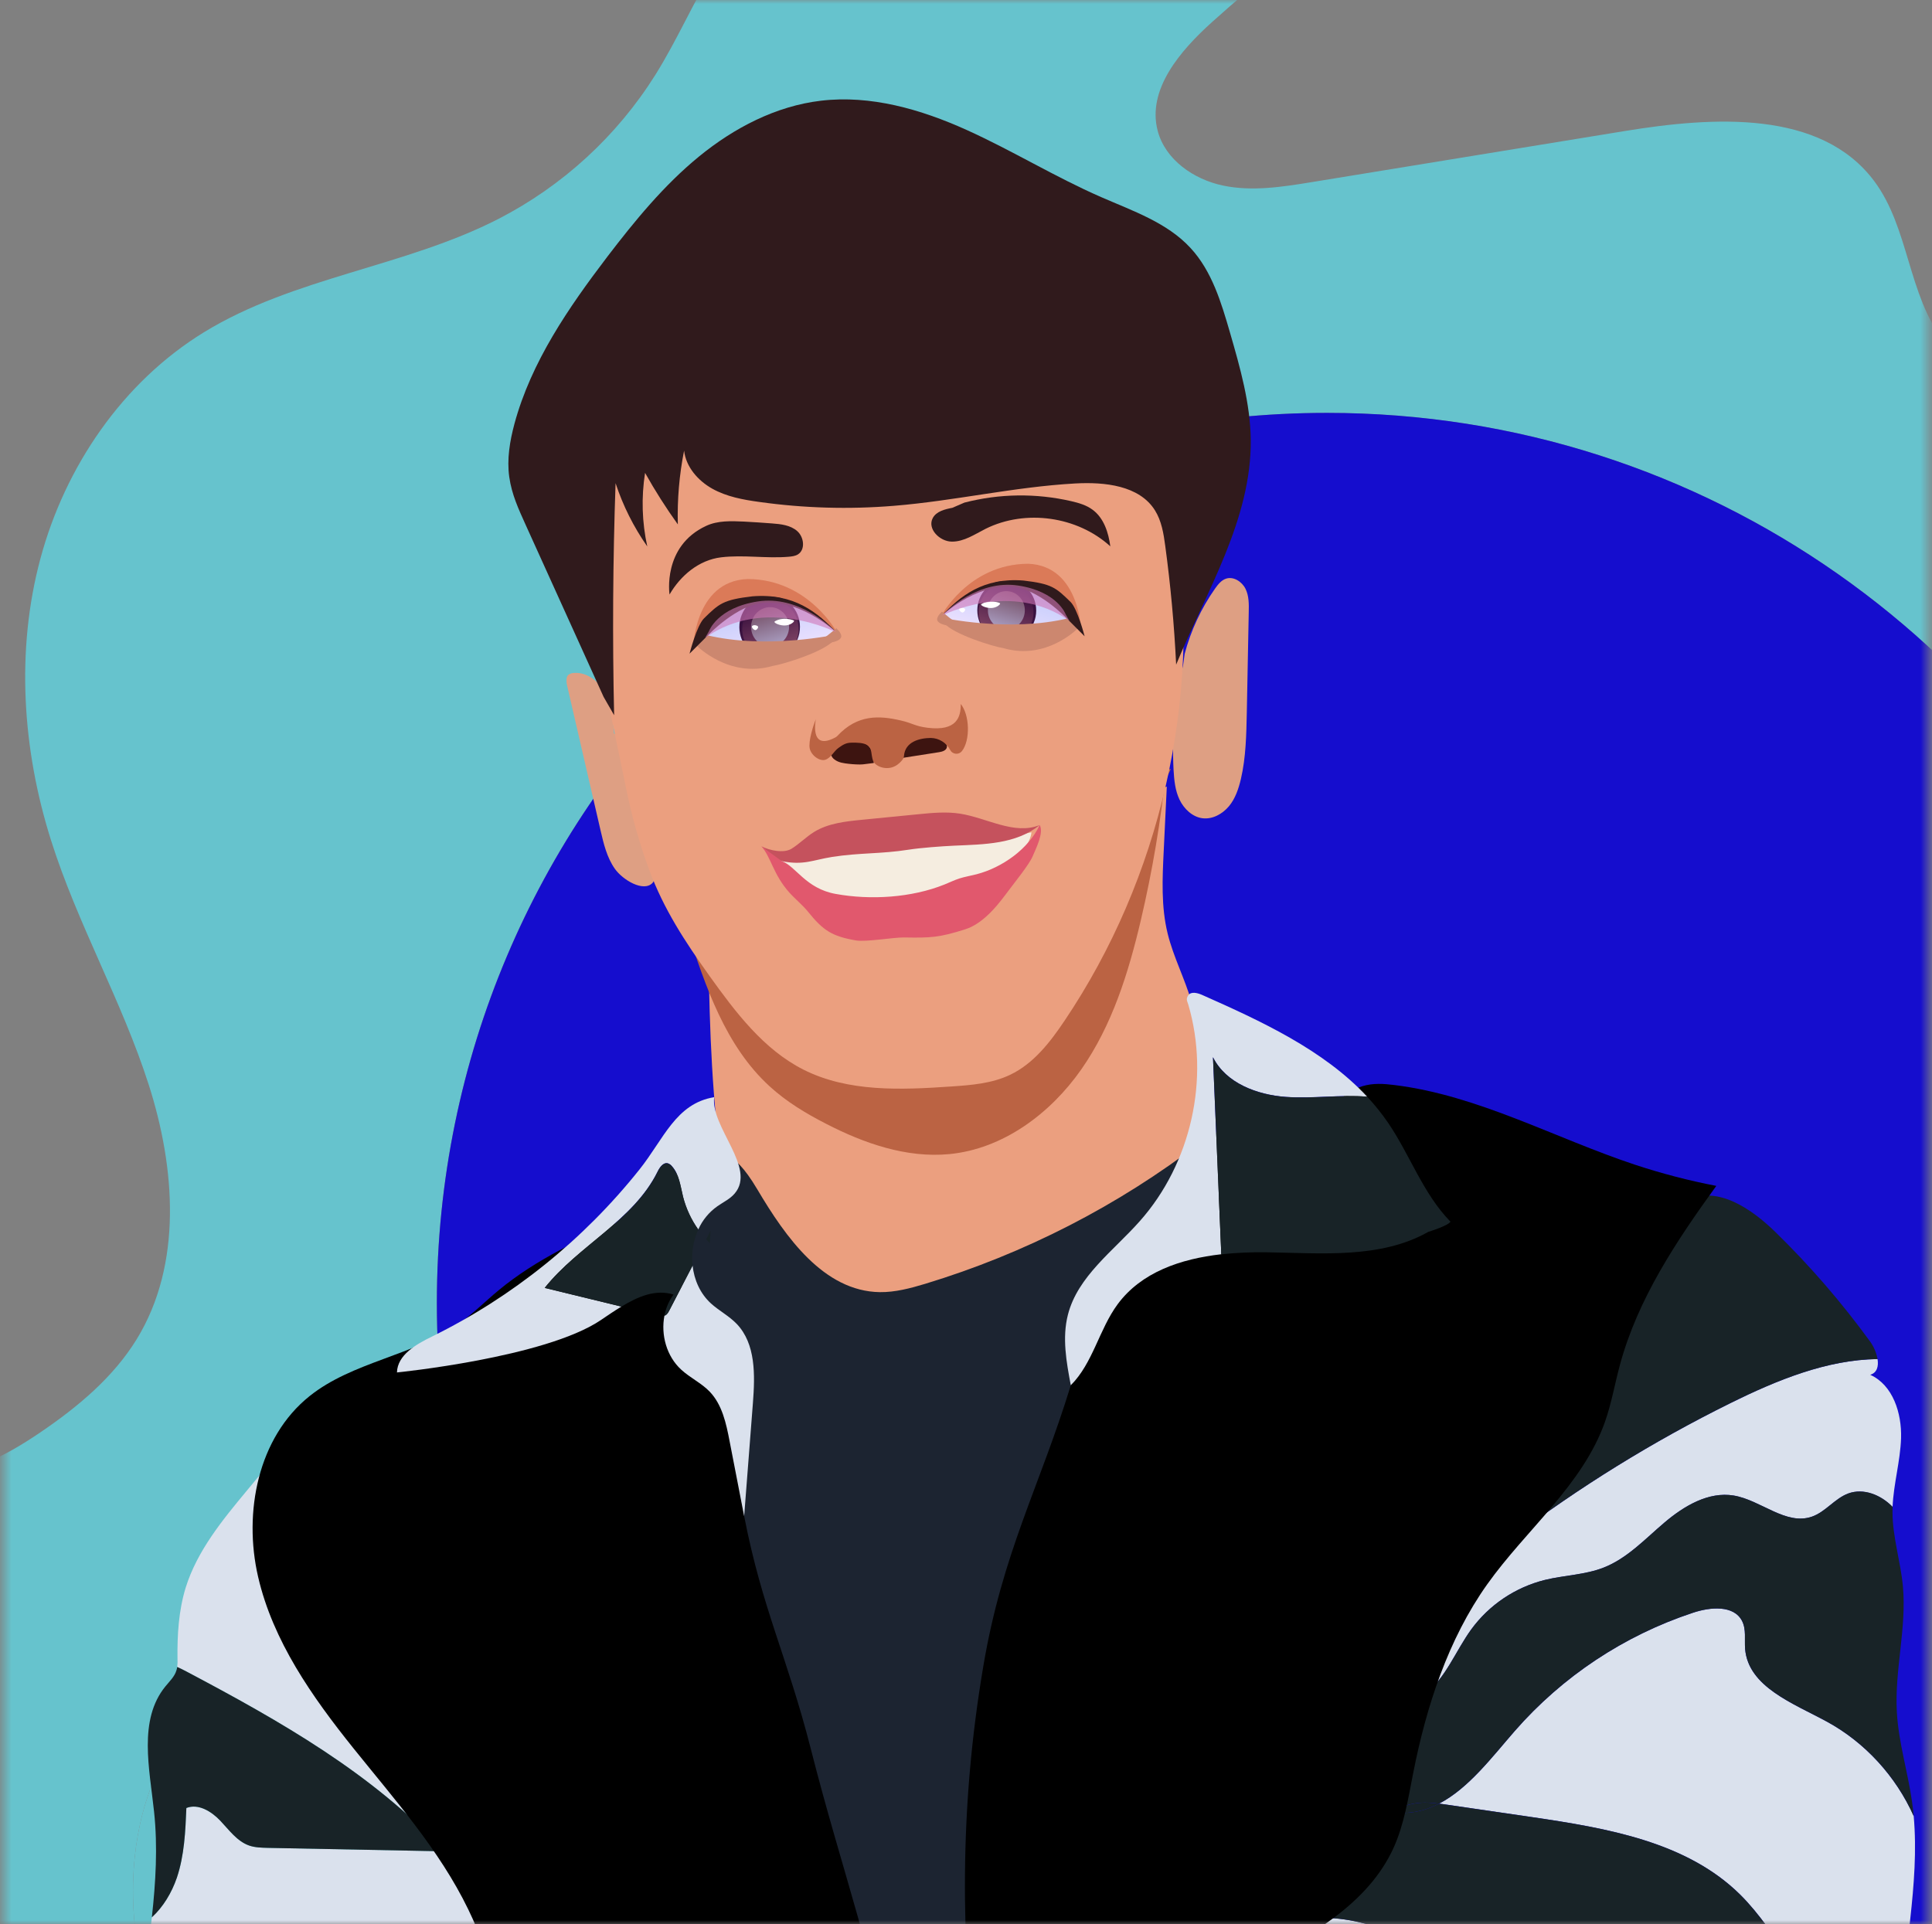 <svg width="251" height="250" viewBox="0 0 251 250" fill="none" xmlns="http://www.w3.org/2000/svg">
<rect x="0" y="0" width="251" height="250" fill="#808080" stroke="none"/>
<mask id="mask0_1708_12791" style="mask-type:alpha" maskUnits="userSpaceOnUse" x="0" y="0" width="251" height="250">
<rect x="0.5" width="250" height="250" fill="#C4C4C4"/>
</mask>
<g mask="url(#mask0_1708_12791)">
<path d="M113.393 257.924C110.769 248.354 103.905 240.496 96.335 234.084C87.97 227.002 78.011 221.242 67.522 218.086C77.499 239.497 93.84 257.345 114.113 269.199C114.634 265.43 114.389 261.595 113.393 257.924Z" fill="#781ED1"/>
<path d="M229.24 270.037H280.5V214.703C270.849 240.016 252.562 256.851 229.24 270.037Z" fill="#FA9101"/>
<path d="M114.112 269.196C114.633 265.429 114.388 261.595 113.392 257.924C110.769 248.354 103.904 240.496 96.335 234.084C87.97 227.002 78.011 221.242 67.522 218.086C77.499 239.495 93.84 257.342 114.112 269.196Z" fill="#FA9101"/>
<path d="M277.043 54.087C268.211 52.293 258.068 51.408 252.524 44.301C247.858 38.318 248.036 29.629 243.502 23.544C236.556 14.223 222.568 15.153 211.093 17.025L170.456 23.658C166.623 24.283 162.684 24.908 158.884 24.11C155.083 23.312 151.394 20.761 150.405 17.005C148.989 11.626 153.344 6.578 157.477 2.856C163.777 -2.809 170.412 -8.091 177.344 -12.961L99.437 -12.961C96.936 -10.266 94.714 -7.326 92.804 -4.184C90.063 0.338 87.957 5.225 85.154 9.709C80.152 17.683 73.094 24.161 64.722 28.462C52.549 34.694 38.176 36.014 26.514 43.161C15.953 49.635 8.476 60.599 5.257 72.559C2.039 84.52 2.899 97.385 6.633 109.196C10.068 120.062 15.838 130.074 19.317 140.927C22.797 151.779 23.718 164.303 17.757 174.016C14.71 178.978 10.112 182.801 5.296 186.079C2.862 187.737 0.249 189.305 -2.5 190.334V270.039H24.19C19.333 261.865 16.742 252.381 17.372 242.869C17.886 235.087 20.61 227.02 26.701 222.15C29.548 219.874 32.973 218.419 36.47 217.394C46.672 214.405 57.346 215.025 67.52 218.092C60.612 203.267 56.754 186.735 56.754 169.301C56.754 105.43 108.531 53.653 172.402 53.653C221.763 53.653 263.901 84.576 280.499 128.107V54.861C279.353 54.582 278.201 54.324 277.043 54.087Z" fill="#66C3CD"/>
<path d="M67.521 218.09C57.347 215.026 46.673 214.406 36.471 217.392C32.972 218.417 29.548 219.873 26.701 222.148C20.61 227.018 17.887 235.085 17.372 242.867C16.743 252.378 19.333 261.862 24.191 270.037H113.983C114.031 269.758 114.074 269.479 114.112 269.199C93.839 257.346 77.499 239.498 67.521 218.09Z" fill="#66C3CD"/>
<path d="M172.404 53.648C108.533 53.648 56.756 105.426 56.756 169.297C56.756 186.73 60.614 203.263 67.522 218.088C78.012 221.246 87.97 227.004 96.334 234.088C103.906 240.5 110.77 248.358 113.392 257.928C114.388 261.599 114.633 265.433 114.113 269.201C114.595 269.483 115.08 269.762 115.567 270.038H229.24C252.562 256.852 270.849 240.017 280.5 214.704V128.103C263.902 84.576 221.765 53.648 172.404 53.648Z" fill="#150DCE"/>
<path d="M151.588 102.203L151.187 110.551C151.012 114.155 150.837 117.809 151.701 121.313C152.44 124.329 153.917 127.133 154.781 130.124C156.033 134.479 155.921 139.122 155.482 143.64C155.169 146.806 154.618 150.135 152.602 152.588C151.25 154.215 149.372 155.304 147.531 156.342L132.429 164.965C131.139 165.703 129.849 166.429 128.672 167.33C126.606 168.92 124.891 170.997 122.574 172.174C120.045 173.463 117.102 173.538 114.272 173.588C111.78 173.625 109.15 173.638 106.984 172.411C105.97 171.836 105.118 171.022 104.267 170.221C100.798 166.892 97.242 163.426 95.463 158.97C94.65 156.906 94.249 154.69 93.911 152.488C92.508 143.227 92.195 133.841 92.045 124.467C95.914 125.155 99.408 127.095 102.977 128.71C111.542 132.564 121.522 134.579 130.3 131.238C136.073 129.035 140.844 124.655 144.237 119.486C147.631 114.317 149.697 108.398 151.087 102.378L151.588 102.203Z" fill="#EB9F7F"/>
<path d="M153.905 84.969C154.711 81.925 156.051 79.048 157.862 76.471C158.238 75.946 158.651 75.407 159.265 75.195C160.242 74.857 161.344 75.57 161.807 76.496C162.27 77.422 162.258 78.511 162.233 79.55C162.145 83.892 162.07 88.235 161.982 92.578C161.92 95.469 161.869 98.385 161.218 101.201C160.918 102.477 160.492 103.766 159.653 104.767C158.814 105.768 157.524 106.482 156.222 106.319C154.92 106.156 153.818 105.105 153.242 103.904C152.666 102.702 152.54 101.338 152.465 100.012C152.232 95.45 152.649 90.877 153.705 86.433L153.905 84.969Z" fill="#DE9F83"/>
<path d="M79.772 95.282C79.635 93.542 79.497 91.753 78.708 90.188C77.919 88.624 76.354 87.335 74.613 87.435C74.3 87.448 73.962 87.535 73.762 87.773C73.561 88.011 73.561 88.599 73.662 89.012L78.019 107.884C78.42 109.624 78.846 111.414 79.873 112.878C80.899 114.342 83.604 115.956 84.769 114.73C85.483 113.967 84.819 112.039 84.681 111.001C84.029 106.102 82.906 101.278 81.325 96.596L79.772 95.282Z" fill="#DE9F83"/>
<path d="M151.5 100.077C150.818 106.648 149.718 113.169 148.207 119.6C146.604 126.421 144.475 133.254 140.456 138.985C136.436 144.717 130.288 149.298 123.313 149.961C117.765 150.487 112.268 148.572 107.322 146.019C104.705 144.68 102.15 143.14 99.984 141.15C94.261 135.919 91.657 128.21 89.277 120.839C97.505 124.497 106.185 127.043 115.086 128.41C119.957 129.149 125.103 129.499 129.649 127.609C133.33 126.083 136.273 123.217 138.903 120.226C144.273 114.134 148.724 107.292 152.114 99.914" fill="#BB6343"/>
<path d="M87.712 51.203C84.406 52.229 81.964 55.07 80.336 58.124C77.519 63.368 76.617 69.462 76.805 75.407C76.993 81.351 78.195 87.221 79.397 93.053L81.476 103.09C82.192 106.466 83.151 109.787 84.343 113.026C86.234 118.158 89.014 122.375 92.182 126.818C95.563 131.536 99.207 136.367 104.379 138.982C110.202 141.923 117.076 141.623 123.588 141.172C126.205 140.997 128.885 140.784 131.252 139.646C134.269 138.206 136.423 135.428 138.289 132.65C150.749 114.14 156.058 90.963 152.89 68.887C152.552 66.596 152.101 64.219 150.686 62.379C148.006 58.875 142.972 58.487 138.565 58.299C121.651 57.559 104.841 55.259 88.35 51.428L87.712 51.203Z" fill="#EB9F7F"/>
<path d="M121.943 80.259C123.108 79.296 127.3 75.691 131.751 75.867C136.201 76.043 139.13 78.763 139.079 79.538C138.979 81.09 136.589 83.029 130.809 82.716C127.509 82.283 122.254 80.946 121.943 80.259Z" fill="url(#paint0_linear_1708_12791)"/>
<path d="M126.987 79.689C126.784 77.502 128.324 75.563 130.428 75.358C132.531 75.153 134.4 76.76 134.603 78.946C134.806 81.133 133.266 83.073 131.163 83.278C129.059 83.483 127.19 81.876 126.987 79.689Z" fill="url(#paint1_linear_1708_12791)"/>
<path d="M129.148 82.893C127.379 81.995 126.641 79.779 127.5 77.942C128.359 76.106 130.489 75.344 132.258 76.242C134.027 77.139 134.765 79.356 133.906 81.192C133.048 83.029 130.917 83.79 129.148 82.893Z" fill="url(#paint2_linear_1708_12791)"/>
<path style="mix-blend-mode:multiply" d="M130.831 81.782C129.507 81.828 128.394 80.753 128.346 79.38C128.298 78.007 129.333 76.856 130.657 76.81C131.981 76.764 133.094 77.84 133.141 79.212C133.189 80.585 132.155 81.736 130.831 81.782Z" fill="url(#paint3_linear_1708_12791)"/>
<path d="M127.501 78.488C127.257 78.642 128.146 79.075 128.895 78.997C129.565 78.928 129.969 78.523 129.931 78.406C129.893 78.289 128.466 77.882 127.501 78.488Z" fill="white"/>
<path d="M125.346 79.099C125.077 78.9 124.68 78.953 124.618 79.115C124.556 79.277 124.868 79.6 125.061 79.584C125.253 79.568 125.496 79.211 125.346 79.099Z" fill="white"/>
<path d="M122.196 80.165C122.196 80.165 125.77 73.28 133.579 73.252C140.388 73.513 140.478 82.21 140.478 82.21C140.478 82.21 136.616 75.912 131.337 75.511C126.635 75.155 122.196 80.165 122.196 80.165Z" fill="#DB7A58"/>
<path d="M138.846 80.319C139.512 80.156 139.968 81.698 139.968 81.698C139.968 81.698 135.942 85.809 130.442 84.238C128.854 83.972 123.895 82.405 122.695 80.999C122.594 80.881 122.268 80.235 122.268 80.235C122.268 80.235 131.093 82.214 138.846 80.319Z" fill="#CC876F"/>
<path d="M122.195 80.158C122.195 80.158 126.513 75.917 131.457 76.236C134.887 76.457 138.556 80.319 138.556 80.319L140.91 82.675C140.91 82.675 139.997 79.108 139.082 78.214C137.18 76.352 136.658 75.866 132.973 75.434C127.75 75.02 124.784 77.394 122.195 80.158Z" fill="#301A1C"/>
<path d="M122.382 79.466C122.382 79.466 124.183 81.034 125.053 81.404C125.053 81.404 122.037 81.499 121.765 80.581C121.629 80.123 122.382 79.466 122.382 79.466Z" fill="#CC876F"/>
<g style="mix-blend-mode:multiply" opacity="0.6">
<path d="M122.382 79.992C122.382 79.992 131.348 75.305 138.943 80.676L138.454 79.833C138.454 79.833 137.408 76.865 132.283 76.084C127.159 75.302 123.083 79.261 122.382 79.992Z" fill="#D177B8"/>
</g>
<path d="M109.1 82.449C107.902 81.458 103.588 77.749 99.009 77.93C94.429 78.111 91.416 80.909 91.467 81.707C91.571 83.304 94.03 85.3 99.977 84.977C103.373 84.532 108.781 83.156 109.1 82.449Z" fill="url(#paint4_linear_1708_12791)"/>
<path d="M103.911 81.853C104.12 79.603 102.534 77.608 100.37 77.397C98.206 77.186 96.282 78.839 96.073 81.089C95.865 83.34 97.45 85.335 99.614 85.546C101.778 85.757 103.702 84.104 103.911 81.853Z" fill="url(#paint5_linear_1708_12791)"/>
<path d="M101.687 85.156C103.507 84.232 104.267 81.951 103.383 80.061C102.5 78.172 100.308 77.388 98.487 78.312C96.667 79.236 95.908 81.516 96.791 83.406C97.675 85.296 99.867 86.079 101.687 85.156Z" fill="url(#paint6_linear_1708_12791)"/>
<path style="mix-blend-mode:multiply" d="M99.957 84.007C101.319 84.054 102.464 82.948 102.513 81.535C102.562 80.122 101.498 78.938 100.135 78.891C98.772 78.843 97.628 79.95 97.579 81.363C97.529 82.775 98.594 83.959 99.957 84.007Z" fill="url(#paint7_linear_1708_12791)"/>
<path d="M100.661 80.741C100.41 80.9 101.325 81.345 102.096 81.265C102.786 81.193 103.201 80.777 103.162 80.657C103.123 80.536 101.654 80.117 100.661 80.741Z" fill="white"/>
<path d="M98.445 81.369C98.168 81.164 97.759 81.219 97.695 81.385C97.632 81.552 97.953 81.884 98.151 81.868C98.349 81.851 98.598 81.484 98.445 81.369Z" fill="white"/>
<path d="M108.841 82.349C108.841 82.349 105.162 75.264 97.128 75.235C90.121 75.504 90.028 84.453 90.028 84.453C90.028 84.453 94.002 77.972 99.435 77.561C104.272 77.194 108.841 82.349 108.841 82.349Z" fill="#DB7A58"/>
<path d="M91.709 82.504C91.023 82.337 90.554 83.924 90.554 83.924C90.554 83.924 94.697 88.154 100.356 86.538C101.99 86.264 107.093 84.651 108.327 83.205C108.432 83.083 108.767 82.418 108.767 82.418C108.767 82.418 99.686 84.455 91.709 82.504Z" fill="#CC876F"/>
<path d="M108.842 82.345C108.842 82.345 104.399 77.981 99.311 78.309C95.782 78.536 92.007 82.51 92.007 82.51L89.584 84.935C89.584 84.935 90.524 81.264 91.465 80.344C93.422 78.428 93.96 77.928 97.752 77.484C103.126 77.057 106.178 79.5 108.842 82.345Z" fill="#301A1C"/>
<path d="M108.649 81.632C108.649 81.632 106.795 83.246 105.9 83.626C105.9 83.626 109.004 83.725 109.283 82.78C109.423 82.308 108.649 81.632 108.649 81.632Z" fill="#CC876F"/>
<g style="mix-blend-mode:multiply" opacity="0.6">
<path d="M108.649 82.171C108.649 82.171 99.424 77.348 91.609 82.875L92.112 82.007C92.112 82.007 93.188 78.953 98.462 78.149C103.735 77.345 107.929 81.419 108.649 82.171Z" fill="#D177B8"/>
</g>
<path d="M101.8 111.648C108.587 110.209 115.425 108.757 122.362 108.632C126.256 108.569 130.188 108.92 134.008 108.156C133.87 109.258 133.181 110.196 132.455 111.022C130.367 113.343 127.733 115.107 124.791 116.153C123.213 116.704 121.585 117.054 119.945 117.342C118.374 117.638 116.784 117.822 115.187 117.893C109.89 118.03 104.405 115.915 101.137 111.723L101.8 111.648Z" fill="#F5EDE0"/>
<path d="M101.575 111.898C104.417 112.462 105.582 111.748 108.099 111.348C111.668 110.785 114.447 110.972 118.016 110.409C119.594 110.159 122.336 109.959 123.939 109.884C127.896 109.708 131.991 109.696 135.072 107.205C131.766 108.544 128.209 106.254 124.678 105.716C122.925 105.453 121.147 105.616 119.381 105.791L112.006 106.517C109.839 106.73 107.585 106.968 105.732 108.119C104.718 108.757 103.866 109.633 102.852 110.271C101.838 110.91 99.997 110.509 98.92 109.971C98.92 109.971 101.011 111.786 101.575 111.898Z" fill="#C5525D"/>
<path d="M101.575 111.896C103.39 112.547 104.668 115.45 108.562 116.151C113.095 116.977 118.43 116.652 122.712 114.925C123.363 114.662 124.002 114.349 124.666 114.136C125.329 113.924 126.143 113.786 126.869 113.598C130.2 112.735 133.631 110.307 135.072 107.203C135.648 108.179 134.583 110.257 134.145 111.295C133.707 112.334 131.778 114.712 131.102 115.626C130.038 117.027 128.009 119.956 125.342 120.769C121.986 121.82 120.972 121.871 117.453 121.808C116.15 121.783 112.494 122.421 111.204 122.196C108.099 121.658 106.947 120.919 104.968 118.454C104.317 117.641 103.24 116.752 102.551 115.976C100.448 113.623 100.16 111.346 98.92 109.969L101.575 111.896Z" fill="#E1586D"/>
<path d="M112.118 99.316C111.704 99.366 110.74 99.304 110.327 99.254C109.663 99.179 108.949 99.104 108.424 98.691C108.267 98.583 108.139 98.439 108.05 98.271C107.96 98.103 107.912 97.917 107.91 97.727C107.935 97.164 108.486 96.763 109.025 96.563C109.2 96.498 109.38 96.443 109.563 96.4C110.477 96.188 111.754 96.188 112.531 96.688C113.307 97.189 113.583 98.215 113.52 99.141L112.118 99.316Z" fill="#3D1410"/>
<path d="M117.364 98.461L121.997 97.735C122.41 97.672 122.923 97.522 123.011 97.109C123.099 96.696 122.748 96.408 122.423 96.208C121.993 95.943 121.514 95.769 121.014 95.695C120.514 95.622 120.005 95.652 119.517 95.782C118.919 95.964 118.383 96.308 117.97 96.777C117.556 97.245 117.281 97.82 117.176 98.436L117.364 98.461Z" fill="#3D1410"/>
<path d="M108.212 95.974C108.412 95.874 108.625 95.799 108.775 95.636C111.418 92.783 114.273 92.983 117.002 93.609C118.605 93.972 118.856 94.36 120.496 94.56C124.34 95.048 124.841 93.121 124.816 91.469C125.981 92.895 126.081 96.162 124.979 97.588C124.884 97.711 124.76 97.807 124.618 97.868C124.477 97.929 124.321 97.954 124.168 97.939C124.014 97.924 123.866 97.87 123.739 97.782C123.611 97.695 123.508 97.576 123.439 97.438C123.199 96.979 122.84 96.593 122.399 96.32C121.959 96.047 121.453 95.897 120.934 95.886C119.457 95.899 117.578 96.375 117.441 98.239C117.403 98.615 117.103 98.915 116.827 99.165C115.512 100.379 113.697 99.628 113.421 98.84C113.146 98.052 113.308 97.213 112.745 96.85C112.181 96.487 111.305 96.487 110.616 96.5C109.927 96.512 109.552 96.737 108.938 97.175C108.325 97.614 107.961 98.465 107.235 98.715C106.509 98.965 105.382 98.164 105.194 97.238C105.006 96.312 105.645 94.31 105.995 93.434C105.995 93.434 105.156 97.413 108.212 95.974Z" fill="#BB6343"/>
<path d="M237.352 223.707C232.982 221.329 227.134 219.202 226.721 214.258C226.621 213.032 226.884 211.73 226.333 210.641C225.268 208.526 222.188 208.802 219.946 209.553C210.987 212.516 202.986 217.827 196.78 224.933C193.825 228.325 190.782 232.38 186.963 234.357C187.339 234.395 187.702 234.457 188.077 234.507L199.047 236.109C208.739 237.536 219.132 239.3 226.082 246.184C228.612 248.687 230.515 251.728 232.656 254.556C235.787 258.661 239.443 262.365 242.236 266.695C243.211 268.188 244.045 269.767 244.728 271.414C246.222 264.13 247.37 256.784 248.171 249.375C248.66 244.932 249.023 240.427 248.622 235.972C246.318 230.815 242.311 226.41 237.352 223.707Z" fill="#DAE1ED"/>
<path d="M191.12 211.748C193.462 208.534 196.862 206.247 200.724 205.29C203.241 204.677 205.896 204.64 208.313 203.701C211.406 202.499 213.735 199.959 216.264 197.819C218.794 195.679 221.962 193.789 225.23 194.327C228.774 194.915 232.017 198.257 235.411 197.068C237.164 196.455 238.353 194.728 240.106 194.064C242.11 193.326 244.364 194.24 245.879 195.804C246.004 192.8 246.881 189.872 246.981 186.868C247.081 183.627 245.929 179.973 242.974 178.634C243.863 178.371 244.076 177.532 243.926 176.594C237.339 176.669 230.84 179.334 224.842 182.301C214.74 187.297 205.134 193.239 196.154 200.047L195.815 198.545L195.966 198.182C194.563 199.884 193.223 201.636 192.059 203.513C188.878 208.619 187.087 214.401 185.146 220.12C187.801 218.08 189.104 214.539 191.12 211.748Z" fill="#DAE1ED"/>
<path d="M199.497 262.057C196.467 258.603 192.247 256.463 188.14 254.398C182.154 251.407 175.655 248.316 169.056 249.417H168.442C174.516 246.326 176.331 237.027 182.292 234.724L183.532 224.688C182.304 227.929 180.889 231.083 179.011 233.986C173.639 242.296 164.961 247.79 156.559 253.009C148.156 258.227 139.754 263.421 130.225 265.636L130.613 266.024C153.303 268.477 176.031 270.93 198.859 271.43L203.004 271.518C203.229 268.177 201.764 264.647 199.497 262.057Z" fill="#DAE1ED"/>
<path d="M232.655 254.558C230.514 251.73 228.611 248.689 226.081 246.186C219.131 239.303 208.738 237.538 199.046 236.111L188.076 234.51C187.701 234.459 187.337 234.397 186.962 234.359C185.497 235.11 183.919 235.573 182.191 235.561L182.291 234.735C176.33 237.038 174.515 246.336 168.441 249.427H169.055C175.654 248.326 182.153 251.417 188.139 254.408C192.246 256.473 196.466 258.613 199.496 262.067C201.763 264.658 203.228 268.187 203.003 271.541C208.625 271.641 214.248 271.779 219.795 272.58C227.772 273.731 235.485 276.222 243.036 279.012C243.637 276.484 244.201 273.956 244.727 271.428C244.044 269.782 243.21 268.202 242.235 266.71C239.442 262.368 235.786 258.663 232.655 254.558Z" fill="#182327"/>
<path d="M246.432 222.428C246.131 216.984 247.721 211.54 247.221 206.121C246.92 202.892 245.881 199.739 245.868 196.51C245.868 196.272 245.868 196.034 245.881 195.796C244.366 194.232 242.112 193.319 240.108 194.057C238.355 194.72 237.165 196.447 235.412 197.06C232.019 198.249 228.775 194.908 225.232 194.32C221.963 193.782 218.795 195.671 216.266 197.811C213.736 199.951 211.407 202.492 208.314 203.693C205.897 204.632 203.243 204.669 200.726 205.283C196.864 206.24 193.463 208.526 191.121 211.74C189.105 214.531 187.803 218.073 185.148 220.113C184.622 221.652 184.096 223.179 183.533 224.693L182.293 234.73C182.831 234.528 183.389 234.386 183.958 234.305C184.96 234.154 185.962 234.23 186.964 234.355C190.783 232.377 193.826 228.323 196.781 224.931C202.987 217.825 210.987 212.513 219.947 209.55C222.189 208.799 225.269 208.524 226.334 210.639C226.885 211.728 226.622 213.029 226.722 214.256C227.135 219.199 232.983 221.327 237.353 223.705C242.312 226.408 246.319 230.813 248.623 235.969C248.56 235.356 248.498 234.743 248.41 234.129C247.859 230.212 246.645 226.383 246.432 222.428Z" fill="#182327"/>
<path d="M196.154 200.043C205.135 193.236 214.741 187.294 224.843 182.297C230.841 179.331 237.34 176.665 243.927 176.59C243.775 175.764 243.442 174.981 242.95 174.3C239.262 169.228 235.153 164.477 230.666 160.096C227.573 157.079 223.165 154.038 219.27 155.928C216.703 157.167 215.514 160.096 214.537 162.774L209.954 175.389C208.589 179.118 207.212 182.885 205.196 186.314C202.641 190.632 199.135 194.286 195.967 198.178L195.816 198.541L196.154 200.043Z" fill="#182327"/>
<path d="M183.995 220.856L183.531 224.698C184.095 223.183 184.621 221.657 185.147 220.117C184.785 220.396 184.399 220.643 183.995 220.856Z" fill="#182327"/>
<path d="M186.962 234.36C185.961 234.235 184.959 234.16 183.957 234.31C183.388 234.391 182.83 234.534 182.292 234.735L182.191 235.561C183.919 235.574 185.497 235.111 186.962 234.36Z" fill="#182327"/>
<path d="M63.281 255.56C64.007 255.698 64.734 255.848 65.46 256.048C62.379 247.05 58.56 238.34 53 230.668C49.469 225.787 45.286 221.407 41.88 216.451C38.474 211.495 35.807 205.751 35.882 199.731C35.97 194.112 38.412 188.831 40.816 183.75L39.789 184.388C37.226 187.475 34.663 190.562 32.101 193.649C28.895 197.504 25.614 201.509 24.124 206.289C23.21 209.268 23.022 212.409 23.06 215.513C23.078 215.876 23.066 216.24 23.022 216.601C23.423 216.777 23.823 216.977 24.199 217.177C36.308 223.585 48.48 230.455 57.746 240.555L34.768 240.104C33.954 240.079 33.14 240.067 32.376 239.804C30.798 239.253 29.771 237.777 28.619 236.575C27.467 235.374 25.764 234.31 24.212 234.923C24.086 237.989 23.949 241.093 22.972 243.996C22.308 245.924 21.219 247.763 19.729 249.128C19.065 255.122 18.001 261.142 17.663 267.161C17.625 267.7 17.625 268.3 17.988 268.701C18.351 269.101 18.865 269.139 19.353 269.176L23.611 269.564C33.315 258.626 48.843 253.02 63.281 255.56Z" fill="#DAE1ED"/>
<path d="M22.972 243.997C23.949 241.093 24.086 237.989 24.212 234.923C25.764 234.31 27.467 235.361 28.619 236.575C29.771 237.789 30.798 239.253 32.376 239.804C33.14 240.067 33.954 240.079 34.768 240.104L57.746 240.555C48.48 230.456 36.308 223.585 24.199 217.177C23.823 216.977 23.423 216.777 23.022 216.602C23.002 216.75 22.968 216.897 22.922 217.04C22.684 217.853 22.033 218.454 21.494 219.117C17.938 223.472 19.428 229.817 20.017 235.411C20.505 239.992 20.23 244.547 19.729 249.128C21.219 247.764 22.308 245.924 22.972 243.997Z" fill="#182327"/>
<path d="M90.705 145.531C94.224 151.463 94.85 148.597 98.381 154.529C102.075 160.774 107.034 167.783 114.297 167.895C116.3 167.92 118.266 167.395 120.182 166.819C133.113 162.895 145.232 156.676 155.958 148.46C157.285 147.434 159.026 146.332 160.504 147.121C161.668 147.734 162.006 149.236 162.094 150.55C162.445 156.419 160.115 162.138 157.035 167.132C153.954 172.125 150.11 176.631 146.967 181.587C136.799 197.656 134.658 217.379 133.005 236.326C131.878 249.342 130.939 262.921 135.797 275.06C130.5 276.491 125.071 277.384 119.594 277.726C118.429 277.801 117.189 277.826 116.162 277.288C115.136 276.749 114.322 275.46 113.708 274.309C111.604 270.396 109.505 266.483 107.409 262.57C105.957 259.854 104.492 257.126 103.34 254.26C101.975 250.831 101.061 247.239 100.159 243.648L97.004 231.12C93.397 216.853 89.803 202.586 86.585 188.232C85.433 183.113 84.331 177.97 83.918 172.751C83.066 161.988 90.705 145.531 90.705 145.531Z" fill="#1C2431"/>
<path d="M126.981 270.628C124.79 251.968 124.615 235.061 127.745 216.526C130.237 201.734 135.071 193.186 139.115 179.995C143.385 166.079 162.043 152.7 173.288 143.452C174.415 142.513 175.592 141.562 176.995 141.137C178.397 140.711 179.775 140.811 181.177 140.987C192.097 142.338 201.989 147.882 212.445 151.349C215.893 152.488 219.411 153.403 222.976 154.09C217.78 161.261 212.758 168.807 210.454 177.355C209.791 179.808 209.365 182.311 208.526 184.713C205.621 192.961 198.283 198.73 193.211 205.863C188.14 212.997 185.297 221.72 183.594 230.405C182.943 233.684 182.43 237.038 181.052 240.092C177.734 247.4 170.12 251.643 162.97 255.322C151.362 261.304 139.579 267.199 126.981 270.628Z" fill="black"/>
<path d="M116.502 271.275C113.847 254.768 109.452 243.429 105.332 227.222C102.289 215.283 99.033 209.101 96.679 196.999C94.788 187.262 93.085 167.389 81.314 158.328C75.541 160.931 69.694 163.584 64.81 167.627C63.044 169.091 61.416 170.73 59.538 172.057C53.665 176.187 45.814 176.925 40.216 181.406C33.504 186.774 31.601 196.511 33.529 204.871C35.458 213.231 40.554 220.477 45.926 227.172C51.298 233.868 57.084 240.363 60.828 248.085C62.381 251.288 63.545 254.655 64.697 258.021C67.139 265.242 66.563 263.115 68.754 270.424L116.502 271.275Z" fill="black"/>
<path d="M86.985 77.247C88.4 74.806 90.779 72.766 93.685 72.416C96.59 72.066 99.558 72.591 102.475 72.341C102.888 72.303 103.327 72.253 103.677 72.028C104.654 71.402 104.454 69.788 103.577 69.012C102.701 68.236 101.461 68.098 100.296 68.011C99.132 67.923 97.88 67.835 96.677 67.773C94.999 67.698 93.246 67.623 91.731 68.336C86.021 70.989 86.985 77.247 86.985 77.247Z" fill="#301A1C"/>
<path d="M123.726 65.983C122.749 66.171 121.66 66.433 121.184 67.309C120.433 68.699 122.073 70.363 123.663 70.376C125.254 70.388 126.631 69.424 128.046 68.711C133.23 66.133 139.967 67.084 144.25 70.989C144.012 69.199 143.411 67.309 141.946 66.233C141.144 65.632 140.143 65.345 139.166 65.119C134.593 64.067 129.834 64.131 125.291 65.307L123.726 65.983Z" fill="#301A1C"/>
<path d="M79.785 92.93C79.56 82.885 79.623 72.836 79.973 62.782C80.936 65.71 82.324 68.48 84.093 71.004C83.403 67.863 83.305 64.62 83.805 61.443C85.097 63.753 86.518 65.988 88.062 68.138C87.975 64.923 88.248 61.707 88.876 58.552C89.114 60.667 90.68 62.457 92.533 63.495C94.386 64.534 96.54 64.935 98.656 65.222C104.443 66.033 110.301 66.201 116.125 65.723C124.014 65.085 131.778 63.258 139.679 62.82C143.511 62.607 148.019 63.07 150.047 66.311C150.911 67.688 151.174 69.34 151.387 70.942C152.08 76.056 152.552 81.196 152.802 86.36C156.747 76.786 162.607 67.475 162.494 57.125C162.432 52.395 161.117 47.777 159.802 43.234C158.663 39.304 157.448 35.224 154.668 32.221C151.625 28.917 147.155 27.403 143.035 25.601C137.074 22.997 131.502 19.556 125.567 16.878C119.631 14.199 113.119 12.322 106.658 13.086C100.81 13.774 95.363 16.615 90.805 20.344C86.247 24.074 82.49 28.667 78.909 33.347C73.862 39.98 69.016 47.013 66.837 55.06C66.236 57.301 65.836 59.666 66.161 61.969C66.487 64.271 67.376 66.161 68.277 68.163L78.42 90.552" fill="#301A1C"/>
<path d="M157.586 137.367C159.264 140.733 163.296 142.248 167.04 142.523C170.559 142.773 174.102 142.21 177.621 142.498C171.936 136.403 163.859 132.686 156.133 129.257C155.545 129.007 154.743 128.807 154.38 129.32C154.017 129.833 154.267 130.133 154.38 130.534C157.21 140.158 154.743 151.171 148.081 158.667C144.65 162.547 140.017 165.826 138.74 170.832C137.976 173.823 138.539 176.964 139.115 179.992C141.996 177.114 142.784 172.746 145.201 169.467C148.282 165.3 153.378 163.573 158.663 162.972C158.663 162.835 158.65 162.697 158.65 162.559C158.291 154.166 157.936 145.769 157.586 137.367Z" fill="#DAE1ED"/>
<path d="M164.623 162.718C171.749 162.83 179.35 163.569 185.561 160.064C185.561 160.064 188.14 159.276 188.441 158.738C184.884 155.109 183.194 150.078 180.326 145.873C179.508 144.686 178.604 143.561 177.621 142.506C174.103 142.218 170.559 142.781 167.04 142.531C163.296 142.256 159.264 140.741 157.586 137.375C157.937 145.768 158.291 154.166 158.65 162.567C158.65 162.705 158.663 162.843 158.663 162.98C160.642 162.769 162.633 162.681 164.623 162.718Z" fill="#182327"/>
<path d="M95.701 172.009C94.712 170.983 93.422 170.319 92.37 169.368C90.968 168.092 90.179 166.302 89.979 164.438L86.961 170.257C86.836 170.495 86.698 170.757 86.46 170.895L86.322 170.945C85.834 173.461 86.61 176.239 88.501 177.966C89.653 179.03 91.131 179.706 92.208 180.832C93.823 182.521 94.349 184.962 94.787 187.265L96.678 197.001L97.818 182.284C98.093 178.692 98.206 174.612 95.701 172.009Z" fill="#DAE1ED"/>
<path d="M85.42 152.262C85.695 151.698 86.159 150.998 86.772 151.16C86.975 151.229 87.153 151.355 87.286 151.523C88.237 152.574 88.4 154.101 88.738 155.49C89.13 157.022 89.801 158.469 90.717 159.758C91.256 158.541 92.118 157.494 93.209 156.729C93.972 156.191 94.849 155.791 95.45 155.077C98.293 151.748 92.307 146.455 92.783 142.562C87.787 143.388 86.234 148.006 83.066 151.974C75.789 161.105 66.582 168.515 56.105 173.674C54.052 174.676 51.635 176.052 51.572 178.33C51.572 178.33 70.756 176.415 78.007 171.559C78.883 170.971 79.797 170.333 80.737 169.77L70.769 167.342C75.152 161.835 82.289 158.594 85.42 152.262Z" fill="#DAE1ED"/>
<path d="M92.308 159.938L91.744 161.026C91.894 161.201 92.057 161.364 92.22 161.527L92.308 159.938Z" fill="#182327"/>
<path d="M86.961 170.262L89.979 164.443C89.799 162.845 90.055 161.228 90.717 159.762C89.802 158.473 89.131 157.026 88.739 155.495C88.401 154.106 88.238 152.579 87.286 151.527C87.154 151.36 86.975 151.234 86.773 151.165C86.159 151.002 85.696 151.703 85.421 152.266C82.29 158.598 75.152 161.84 70.769 167.346L80.737 169.774C82.891 168.46 85.183 167.484 87.499 168.21C86.908 169.025 86.506 169.961 86.322 170.951L86.46 170.9C86.698 170.763 86.835 170.5 86.961 170.262Z" fill="#182327"/>
</g>
<defs>
<linearGradient id="paint0_linear_1708_12791" x1="129.321" y1="82.866" x2="131.371" y2="74.975" gradientUnits="userSpaceOnUse">
<stop stop-color="#EEE2FF"/>
<stop offset="1" stop-color="#BDC9FB"/>
</linearGradient>
<linearGradient id="paint1_linear_1708_12791" x1="129.188" y1="83.171" x2="131.586" y2="75.661" gradientUnits="userSpaceOnUse">
<stop stop-color="#471F4B"/>
<stop offset="1" stop-color="#310A39"/>
</linearGradient>
<linearGradient id="paint2_linear_1708_12791" x1="129.933" y1="83.303" x2="132.154" y2="76.251" gradientUnits="userSpaceOnUse">
<stop stop-color="#8B4C6B"/>
<stop offset="1" stop-color="#310A39"/>
</linearGradient>
<linearGradient id="paint3_linear_1708_12791" x1="130.352" y1="81.542" x2="131.825" y2="76.798" gradientUnits="userSpaceOnUse">
<stop stop-color="#A79ABD"/>
<stop offset="0.99" stop-color="#724A60"/>
</linearGradient>
<linearGradient id="paint4_linear_1708_12791" x1="101.508" y1="85.131" x2="99.4" y2="77.012" gradientUnits="userSpaceOnUse">
<stop stop-color="#EEE2FF"/>
<stop offset="1" stop-color="#BDC9FB"/>
</linearGradient>
<linearGradient id="paint5_linear_1708_12791" x1="101.646" y1="85.437" x2="99.179" y2="77.709" gradientUnits="userSpaceOnUse">
<stop stop-color="#471F4B"/>
<stop offset="1" stop-color="#310A39"/>
</linearGradient>
<linearGradient id="paint6_linear_1708_12791" x1="100.88" y1="85.578" x2="98.595" y2="78.321" gradientUnits="userSpaceOnUse">
<stop stop-color="#8B4C6B"/>
<stop offset="1" stop-color="#310A39"/>
</linearGradient>
<linearGradient id="paint7_linear_1708_12791" x1="100.449" y1="83.759" x2="98.933" y2="78.878" gradientUnits="userSpaceOnUse">
<stop stop-color="#A79ABD"/>
<stop offset="0.99" stop-color="#724A60"/>
</linearGradient>
</defs>
</svg>
